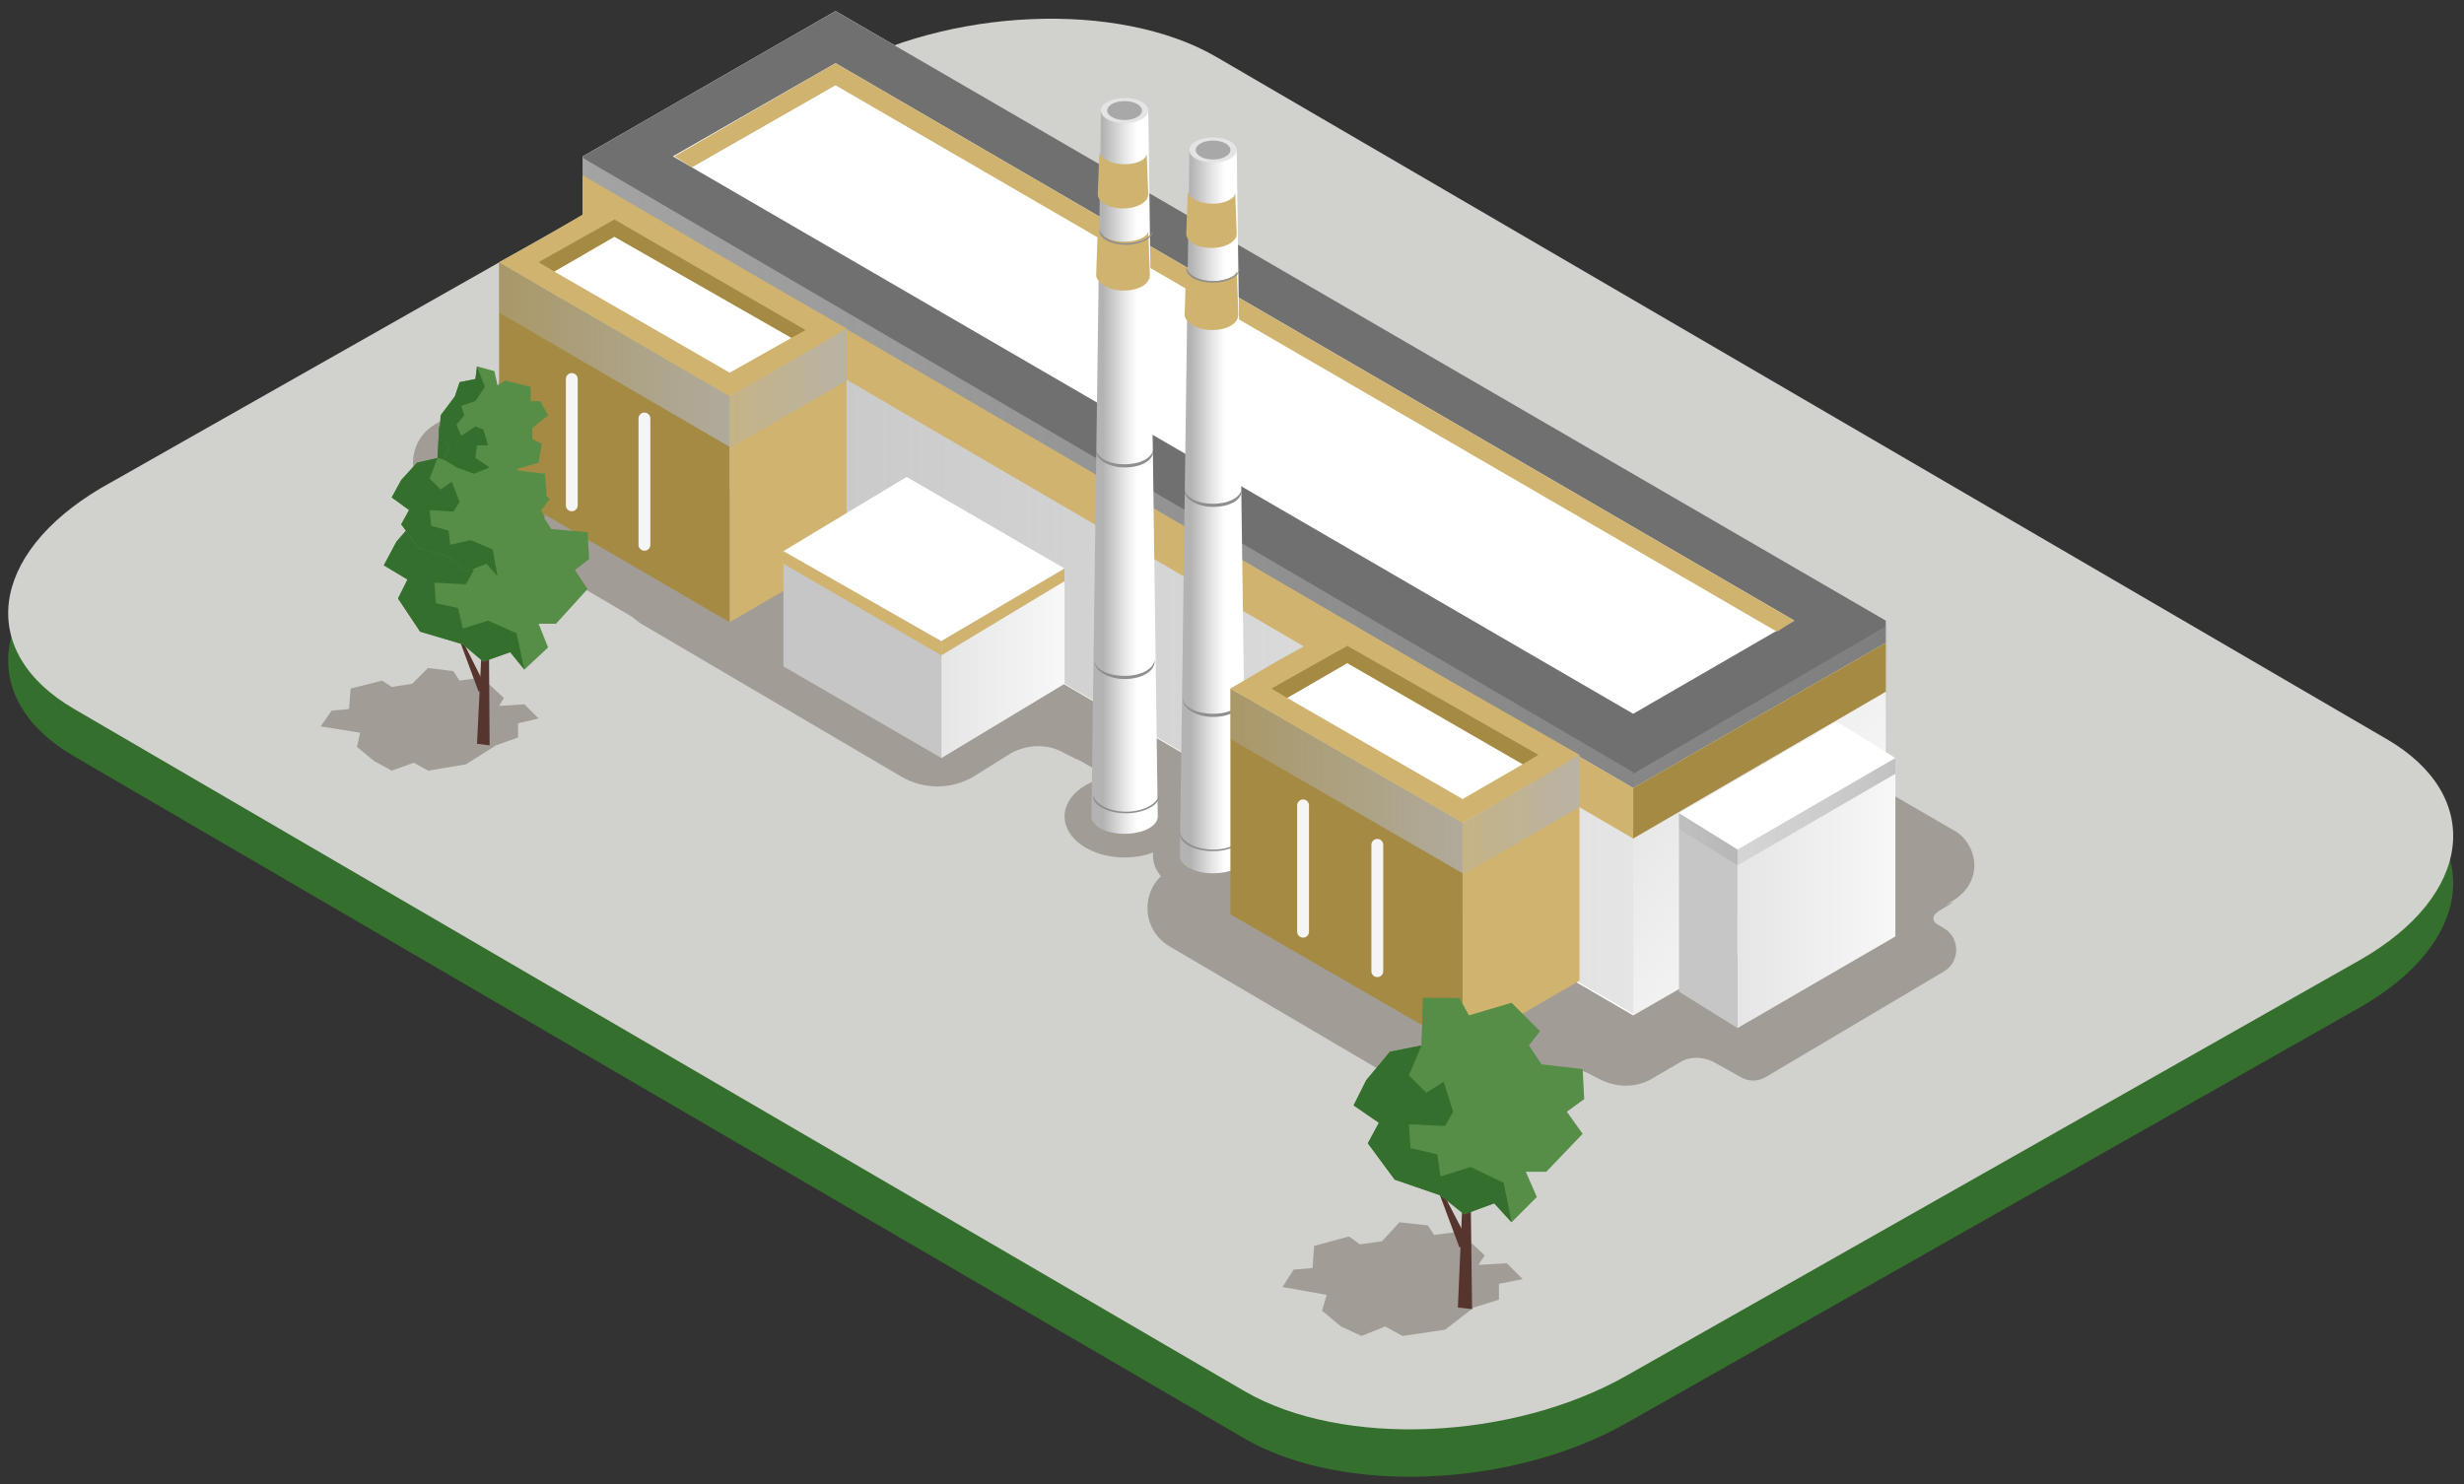 <?xml version="1.0" encoding="utf-8"?>
<!-- Generator: Adobe Illustrator 21.1.0, SVG Export Plug-In . SVG Version: 6.00 Build 0)  -->
<svg version="1.1" id="Слой_1" xmlns="http://www.w3.org/2000/svg" xmlns:xlink="http://www.w3.org/1999/xlink" x="0px" y="0px"
	 viewBox="0 0 156 94" style="enable-background:new 0 0 156 94;" xml:space="preserve">
<rect x="0" y="0" width="156" height="94" fill="#333333" stroke="none"/>
<style type="text/css">
	.st0{fill:#346F2E;}
	.st1{fill:#D1D1CD;}
	.st2{fill:#A19C95;}
	.st3{fill:#FFFFFF;}
	.st4{fill:#707070;}
	.st5{fill:#CFB36F;}
	.st6{fill:url(#SVGID_1_);}
	.st7{fill:url(#SVGID_2_);}
	.st8{fill:#A48A42;}
	.st9{fill:url(#SVGID_3_);}
	.st10{fill:#E4E4E4;}
	.st11{fill:#A8A8A8;}
	.st12{fill:#8F8F8F;}
	.st13{fill:url(#SVGID_4_);}
	.st14{fill:url(#SVGID_5_);}
	.st15{fill:url(#SVGID_6_);}
	.st16{fill:none;stroke:#F5F5F5;stroke-width:0.75;stroke-linecap:round;stroke-linejoin:round;stroke-miterlimit:10;}
	.st17{fill:url(#SVGID_7_);}
	.st18{fill:url(#SVGID_8_);}
	.st19{fill:url(#SVGID_9_);}
	.st20{fill:url(#SVGID_10_);}
	.st21{fill:#C6C6C6;}
	.st22{fill:url(#SVGID_11_);}
	.st23{fill:url(#SVGID_12_);}
	.st24{fill:#57352F;}
	.st25{fill:#568E48;}
</style>
<g>
	<g>
		<path class="st0" d="M149.4,63.8L103,90.1c-7.2,4.1-18,4.6-24.2,1L4.7,47.9c-6.2-3.6-5.4-9.8,1.7-14L52.8,7.6
			c7.2-4.1,18-4.6,24.2-1l74.1,43.2C157.3,53.4,156.6,59.7,149.4,63.8z"/>
		<path class="st1" d="M149.4,60.8L103,87.1c-7.2,4.1-18,4.6-24.2,1L4.7,44.9c-6.2-3.6-5.4-9.8,1.7-14L52.8,4.6
			c7.2-4.1,18-4.6,24.2-1l74.1,43.2C157.3,50.4,156.6,56.7,149.4,60.8z"/>
	</g>
	<g>
		<g>
			<g>
				<path class="st2" d="M123.9,52.7c0.7,0.5,1.1,1.3,1.1,2.1c0,0.9-0.5,1.7-1.3,2.2l-17.7,10.4c-1.4,0.8-3.1,0.8-4.5,0L32.8,27.5
					c-1.8-1.1-1.8-3.7,0-4.8l19.6-11.5L123.9,52.7z"/>
			</g>
			<g>
				<path class="st2" d="M70,28.9c0.7,0.5,1.1,1.3,1.1,2.1c0,0.9-0.5,1.7-1.3,2.2l-11.7,6.9c-1,0.6-2.3,0.6-3.4,0l-0.4-0.2
					c-1-0.6-2.3-0.6-3.4,0l-2.4,1.5c-1.4,0.8-3.1,0.8-4.5,0l-16.5-9.7c-1.8-1.1-1.8-3.7,0-4.8L44,17.2c1.9-1.1,4.3-1.1,6.2,0
					L70,28.9z"/>
			</g>
			<g>
				<path class="st2" d="M83.1,36.7c0.7,0.5,1.1,1.3,1.1,2.1c0,0.9-0.5,1.7-1.3,2.2l-11.7,6.9c-1,0.6-2.3,0.6-3.4,0l-0.4-0.2
					c-1-0.6-2.3-0.6-3.4,0l-2.4,1.5c-1.4,0.8-3.1,0.8-4.5,0l-16.5-9.7c-1.8-1.1-1.8-3.7,0-4.8l16.5-9.7c1.9-1.1,4.3-1.1,6.2,0
					L83.1,36.7z"/>
			</g>
			<g>
				<path class="st2" d="M116.5,57.1c0.7,0.5,1.1,1.3,1.1,2.1c0,0.9-0.5,1.7-1.3,2.2l-11.7,6.9c-1,0.6-2.3,0.6-3.4,0l-0.4-0.2
					c-1-0.6-2.3-0.6-3.4,0L95,69.6c-1.4,0.8-3.1,0.8-4.5,0L74,59.9c-1.8-1.1-1.8-3.7,0-4.8l16.5-9.7c1.9-1.1,4.3-1.1,6.2,0
					L116.5,57.1z"/>
			</g>
			<path class="st2" d="M106.2,65.9l-1.5,2.3l1.6-0.9c0.6-0.4,1.4-0.4,2.1-0.1l1.8,1c0.5,0.3,1.1,0.3,1.6,0l11.3-6.7
				c1-0.6,1-2.1,0-2.7l-0.5-0.3c0,0-0.6-0.4,0.3-0.9l0.8-0.5l-17.2,6C105.2,63.5,105,65.3,106.2,65.9z"/>
			<g>
				<g>
					<g>
						<polygon class="st3" points="119.4,39.3 52.9,0.7 36.9,9.9 36.9,25.6 103.4,64.3 119.4,55.1 						"/>
						<polygon class="st4" points="119.4,39.3 52.9,0.7 36.9,9.9 36.9,11.2 103.4,49.9 119.4,40.7 						"/>
						<polygon class="st3" points="42.6,9.9 52.9,4 113.6,39.3 103.4,45.2 						"/>
						<polygon class="st5" points="43.8,10.6 52.9,5.4 112.5,40 113.6,39.3 52.9,4 42.7,9.9 						"/>
					</g>
					<linearGradient id="SVGID_1_" gradientUnits="userSpaceOnUse" x1="36.917" y1="37.134" x2="103.438" y2="37.134">
						<stop  offset="0" style="stop-color:#B1B1B1;stop-opacity:0.79"/>
						<stop  offset="1" style="stop-color:#B1B1B1;stop-opacity:0.335"/>
					</linearGradient>
					<path class="st6" d="M36.9,25.6V10l66.5,38.9l0,15.3"/>
					
						<linearGradient id="SVGID_2_" gradientUnits="userSpaceOnUse" x1="-5423.403" y1="47.433" x2="-5434.388" y2="55.445" gradientTransform="matrix(-1 0 0 1 -5318.029 0)">
						<stop  offset="0" style="stop-color:#B3B3B3;stop-opacity:0.335"/>
						<stop  offset="7.406294e-02" style="stop-color:#B3B3B3;stop-opacity:0.318"/>
						<stop  offset="1" style="stop-color:#B3B3B3;stop-opacity:0.1"/>
					</linearGradient>
					<path class="st7" d="M103.4,64.3l0-15.3l16.1-9.4v15.6"/>
				</g>
			</g>
			<polygon class="st5" points="103.4,53.1 36.9,14.3 36.9,11.1 103.4,49.9 			"/>
			<polygon class="st8" points="103.4,53.1 119.4,43.8 119.4,40.7 103.4,49.9 			"/>
		</g>
		<g>
			<ellipse class="st2" cx="71.2" cy="51.7" rx="3.8" ry="2.6"/>
			<g>
				<g>
					
						<linearGradient id="SVGID_3_" gradientUnits="userSpaceOnUse" x1="-614.975" y1="29.966" x2="-612.171" y2="29.966" gradientTransform="matrix(1 0 0 1 684.798 0)">
						<stop  offset="0" style="stop-color:#B3B3B3"/>
						<stop  offset="0.49" style="stop-color:#E6E6E6"/>
						<stop  offset="0.78" style="stop-color:#FFFFFF"/>
					</linearGradient>
					<path class="st9" d="M72.7,7h-3l-0.6,44.7c0,0.6,0.9,1.1,2.1,1.1c1.2,0,2.1-0.5,2.1-1.1L72.7,7z"/>
					<path class="st5" d="M71.2,15.3c-0.8,0-1.5-0.3-1.7-0.7l-0.1,2.8c0,0.5,0.8,1,1.7,1c1,0,1.7-0.4,1.7-1l-0.1-2.8
						C72.7,15,72,15.3,71.2,15.3z"/>
					<path class="st5" d="M71.2,10.4c-0.8,0-1.4-0.3-1.6-0.7l-0.1,2.6c0,0.5,0.7,0.9,1.6,0.9c0.9,0,1.6-0.4,1.6-0.9l-0.1-2.6
						C72.6,10.1,72,10.4,71.2,10.4z"/>
					<ellipse class="st10" cx="71.2" cy="7" rx="1.5" ry="0.8"/>
					<ellipse class="st11" cx="71.2" cy="7" rx="1.1" ry="0.6"/>
				</g>
				<g>
					<g>
						<path class="st12" d="M69.2,50.4c0,0.6,0.9,1.1,2.1,1.1c1.1,0,2.1-0.5,2.1-1.1l0-0.1c-0.1,0.6-1,1.1-2.1,1.1
							c-1.1,0-2-0.5-2.1-1.1L69.2,50.4z"/>
					</g>
				</g>
				<g>
					<g>
						<path class="st12" d="M69.3,41.9c0,0.6,0.9,1.1,1.9,1.1c1.1,0,1.9-0.5,1.9-1.1l0-0.1c-0.1,0.6-0.9,1-1.9,1c-1,0-1.9-0.4-1.9-1
							L69.3,41.9z"/>
					</g>
				</g>
				<g>
					<g>
						<path class="st12" d="M69.4,28.6c0,0.5,0.8,1,1.8,1c1,0,1.8-0.4,1.8-1l0-0.1c-0.1,0.5-0.8,0.9-1.8,0.9c-1,0-1.7-0.4-1.8-0.9
							L69.4,28.6z"/>
					</g>
				</g>
				<g>
					<g>
						<path class="st12" d="M69.6,14.6c0,0.5,0.7,0.9,1.7,0.9c0.9,0,1.7-0.4,1.7-0.9l0-0.1c0,0.5-0.8,0.9-1.7,0.9
							c-0.9,0-1.6-0.4-1.7-0.9L69.6,14.6z"/>
					</g>
				</g>
			</g>
		</g>
		<g>
			<ellipse class="st2" cx="76.8" cy="54.2" rx="3.8" ry="2.6"/>
			<g>
				<g>
					
						<linearGradient id="SVGID_4_" gradientUnits="userSpaceOnUse" x1="-620.551" y1="32.389" x2="-617.748" y2="32.389" gradientTransform="matrix(1 0 0 1 695.951 0)">
						<stop  offset="0" style="stop-color:#B3B3B3"/>
						<stop  offset="0.49" style="stop-color:#E6E6E6"/>
						<stop  offset="0.78" style="stop-color:#FFFFFF"/>
					</linearGradient>
					<path class="st13" d="M78.3,9.5h-3l-0.6,44.7c0,0.6,0.9,1.1,2.1,1.1c1.2,0,2.1-0.5,2.1-1.1L78.3,9.5z"/>
					<path class="st5" d="M76.8,17.8c-0.8,0-1.5-0.3-1.7-0.7l-0.1,2.8c0,0.5,0.8,1,1.7,1c1,0,1.7-0.4,1.7-1l-0.1-2.8
						C78.3,17.5,77.6,17.8,76.8,17.8z"/>
					<path class="st5" d="M76.8,12.9c-0.8,0-1.4-0.3-1.6-0.7l-0.1,2.6c0,0.5,0.7,0.9,1.6,0.9c0.9,0,1.6-0.4,1.6-0.9l-0.1-2.6
						C78.2,12.6,77.5,12.9,76.8,12.9z"/>
					<ellipse class="st10" cx="76.8" cy="9.5" rx="1.5" ry="0.8"/>
					<ellipse class="st11" cx="76.8" cy="9.5" rx="1.1" ry="0.6"/>
				</g>
				<g>
					<g>
						<path class="st12" d="M74.7,52.8c0,0.6,0.9,1.1,2.1,1.1c1.1,0,2.1-0.5,2.1-1.1l0-0.1c-0.1,0.6-1,1.1-2.1,1.1
							c-1.1,0-2-0.5-2.1-1.1L74.7,52.8z"/>
					</g>
				</g>
				<g>
					<g>
						<path class="st12" d="M74.9,44.3c0,0.6,0.9,1.1,1.9,1.1c1.1,0,1.9-0.5,1.9-1.1l0-0.1c-0.1,0.6-0.9,1-1.9,1c-1,0-1.9-0.4-1.9-1
							L74.9,44.3z"/>
					</g>
				</g>
				<g>
					<g>
						<path class="st12" d="M75,31.1c0,0.5,0.8,1,1.8,1c1,0,1.8-0.4,1.8-1l0-0.1c-0.1,0.5-0.8,0.9-1.8,0.9c-1,0-1.7-0.4-1.8-0.9
							L75,31.1z"/>
					</g>
				</g>
				<g>
					<g>
						<path class="st12" d="M75.1,17c0,0.5,0.7,0.9,1.7,0.9c0.9,0,1.7-0.4,1.7-0.9l0-0.1c0,0.5-0.8,0.9-1.7,0.9
							c-0.9,0-1.6-0.4-1.7-0.9L75.1,17z"/>
					</g>
				</g>
			</g>
		</g>
		<g>
			<polygon class="st8" points="77.9,43.6 92.6,52.1 92.6,66.4 77.9,57.9 			"/>
			
				<linearGradient id="SVGID_5_" gradientUnits="userSpaceOnUse" x1="-2610.642" y1="49.461" x2="-2595.971" y2="49.461" gradientTransform="matrix(-1 0 0 1 -2518.029 0)">
				<stop  offset="0" style="stop-color:#B3B3B3;stop-opacity:0.79"/>
				<stop  offset="1" style="stop-color:#B3B3B3;stop-opacity:0.335"/>
			</linearGradient>
			<polygon class="st14" points="77.9,43.6 92.6,52.1 92.6,55.3 77.9,46.8 			"/>
			<polygon class="st5" points="92.6,66.4 92.6,52.1 100,47.8 100,62.1 			"/>
			
				<linearGradient id="SVGID_6_" gradientUnits="userSpaceOnUse" x1="-2618.022" y1="51.625" x2="-2610.642" y2="51.625" gradientTransform="matrix(-1 0 0 1 -2518.029 0)">
				<stop  offset="0" style="stop-color:#B3B3B3;stop-opacity:0.79"/>
				<stop  offset="1" style="stop-color:#B3B3B3;stop-opacity:0.335"/>
			</linearGradient>
			<polygon class="st15" points="92.6,55.4 92.6,52.1 100,47.8 100,51.1 			"/>
			<g>
				<line class="st16" x1="87.2" y1="53.5" x2="87.2" y2="61.5"/>
				<line class="st16" x1="82.5" y1="51" x2="82.5" y2="59"/>
			</g>
			<polygon class="st5" points="80.8,41.9 80.8,41.9 85.3,39.4 100,47.8 97.1,49.5 97.1,49.5 92.6,52.1 77.9,43.6 			"/>
			<g>
				<polygon class="st8" points="81.5,44.2 80.5,43.6 85.3,40.9 97.4,47.8 96.4,48.4 85.3,42 				"/>
				<polygon class="st3" points="81.5,44.2 85.3,42 96.4,48.4 92.6,50.6 				"/>
			</g>
		</g>
		<g>
			<polygon class="st8" points="31.6,16.6 46.2,25.1 46.2,39.4 31.6,30.9 			"/>
			
				<linearGradient id="SVGID_7_" gradientUnits="userSpaceOnUse" x1="-2564.267" y1="22.466" x2="-2549.596" y2="22.466" gradientTransform="matrix(-1 0 0 1 -2518.029 0)">
				<stop  offset="0" style="stop-color:#B3B3B3;stop-opacity:0.79"/>
				<stop  offset="1" style="stop-color:#B3B3B3;stop-opacity:0.335"/>
			</linearGradient>
			<polygon class="st17" points="31.6,16.6 46.2,25.1 46.2,28.3 31.6,19.8 			"/>
			<polygon class="st5" points="46.2,39.4 46.2,25.1 53.6,20.8 53.6,35.1 			"/>
			
				<linearGradient id="SVGID_8_" gradientUnits="userSpaceOnUse" x1="-2571.647" y1="24.63" x2="-2564.267" y2="24.63" gradientTransform="matrix(-1 0 0 1 -2518.029 0)">
				<stop  offset="0" style="stop-color:#B3B3B3;stop-opacity:0.79"/>
				<stop  offset="1" style="stop-color:#B3B3B3;stop-opacity:0.335"/>
			</linearGradient>
			<polygon class="st18" points="46.2,28.4 46.2,25.1 53.6,20.8 53.6,24.1 			"/>
			<g>
				<line class="st16" x1="40.8" y1="26.5" x2="40.8" y2="34.5"/>
				<line class="st16" x1="36.2" y1="24" x2="36.2" y2="32"/>
			</g>
			<polygon class="st5" points="34.5,15 34.5,15 38.9,12.4 53.6,20.8 50.7,22.5 50.7,22.5 46.2,25.1 31.6,16.6 			"/>
			<g>
				<polygon class="st8" points="35.1,17.2 34.1,16.6 38.9,13.9 51,20.9 50.1,21.4 38.9,15 				"/>
				<polygon class="st3" points="35.1,17.2 38.9,15 50.1,21.4 46.2,23.6 				"/>
			</g>
		</g>
		<g>
			<polygon class="st3" points="110,65.1 120,59.3 120,47.9 110,53.7 			"/>
			<linearGradient id="SVGID_9_" gradientUnits="userSpaceOnUse" x1="110.014" y1="56.519" x2="120.013" y2="56.519">
				<stop  offset="0" style="stop-color:#B3B3B3;stop-opacity:0.335"/>
				<stop  offset="7.406294e-02" style="stop-color:#B3B3B3;stop-opacity:0.318"/>
				<stop  offset="1" style="stop-color:#B3B3B3;stop-opacity:0.1"/>
			</linearGradient>
			<polygon class="st19" points="110,65.1 120,59.3 120,47.9 110,53.7 			"/>
			
				<linearGradient id="SVGID_10_" gradientUnits="userSpaceOnUse" x1="-2638.042" y1="51.349" x2="-2628.043" y2="51.349" gradientTransform="matrix(-1 0 0 1 -2518.029 0)">
				<stop  offset="0" style="stop-color:#B3B3B3;stop-opacity:0.79"/>
				<stop  offset="1" style="stop-color:#B3B3B3;stop-opacity:0.335"/>
			</linearGradient>
			<polygon class="st20" points="110,54.8 120,49 120,47.9 110,53.7 			"/>
			<polygon class="st3" points="110,53.8 120,48 116.3,45.7 106.3,51.5 			"/>
			<polygon class="st21" points="110,53.8 110,65.1 106.3,62.8 106.3,51.5 			"/>
			
				<linearGradient id="SVGID_11_" gradientUnits="userSpaceOnUse" x1="-2628.043" y1="53.12" x2="-2624.294" y2="53.12" gradientTransform="matrix(-1 0 0 1 -2518.029 0)">
				<stop  offset="0" style="stop-color:#B3B3B3;stop-opacity:0.79"/>
				<stop  offset="1" style="stop-color:#B3B3B3;stop-opacity:0.335"/>
			</linearGradient>
			<polygon class="st22" points="110,53.8 110,54.8 106.3,52.5 106.3,51.5 			"/>
		</g>
		<g>
			<polygon class="st21" points="59.6,48 49.6,42.2 49.6,34.8 59.6,40.6 			"/>
			<polygon class="st5" points="59.6,41.5 49.6,35.7 49.6,34.8 59.6,40.6 			"/>
			<polygon class="st3" points="59.6,40.6 49.6,34.9 57.4,30.2 67.4,36 			"/>
			<polygon class="st3" points="59.6,40.6 59.6,48 67.4,43.3 67.4,36 			"/>
			<linearGradient id="SVGID_12_" gradientUnits="userSpaceOnUse" x1="59.55" y1="41.965" x2="67.366" y2="41.965">
				<stop  offset="0" style="stop-color:#B3B3B3;stop-opacity:0.335"/>
				<stop  offset="7.406294e-02" style="stop-color:#B3B3B3;stop-opacity:0.318"/>
				<stop  offset="1" style="stop-color:#B3B3B3;stop-opacity:0.1"/>
			</linearGradient>
			<polygon class="st23" points="59.6,40.6 59.6,48 67.4,43.3 67.4,36 			"/>
			<polygon class="st5" points="59.6,40.6 59.6,41.5 67.4,36.8 67.4,36 			"/>
		</g>
	</g>
	<g>
		<path class="st2" d="M91.5,84.2l-2.7,0.4L87.7,84l-1.5,0.6L84.9,84l-1.2-1l0.3-1l-2.8-0.5l0.7-1.1l1.2-0.1l0.1-1.4l2.2-0.6
			l0.7,0.5l1.4-0.2l1.1-1.2l1.8,0.2l0.4,0.6l1.6-0.2l1.6,1.5l-0.4,0.6l1.8-0.1l1,1l-1.5,0.3l0,1l-1.6,0.5L91.5,84.2z"/>
		<g>
			<polygon class="st24" points="92.3,82.8 93,66.7 93.2,82.9 			"/>
			<polygon class="st24" points="92.4,79 90.5,73.9 93,78.7 			"/>
			<polygon class="st25" points="88.3,74.7 86.6,72.4 87.3,71.1 85.7,70 86.5,68.4 88,66.6 90,66.2 90.1,63.2 92.4,63.2 93,64.3 
				95.7,63.5 97.5,65.3 96.8,66.2 97.6,67.4 100.2,67.7 100.3,69.6 99.2,70.4 100.2,71.8 97.9,74.2 96.6,74.2 97.3,75.8 95.7,77.4 
				94.6,76.2 92.7,76.9 91.2,75.7 			"/>
			<g>
				<polygon class="st25" points="92.6,65.5 91.4,64.3 91.8,63.2 90.1,63.2 90,66.2 92.2,66.9 				"/>
				<polygon class="st0" points="93.1,73.9 91.2,74.5 91,73.1 89.3,72.7 89.2,71.2 91.5,71.3 92,70.4 91.4,68.5 90.3,69.2 
					89.2,68.1 90,66.2 88,66.6 86.5,68.4 85.7,70 87.3,71.1 86.6,72.4 88.3,74.7 91.2,75.7 92.7,76.9 94.6,76.2 95.7,77.4 
					95.2,74.9 				"/>
			</g>
		</g>
	</g>
	<g>
		<g>
			<path class="st2" d="M29.5,48.4l-2.4,0.4l-0.9-0.5l-1.4,0.5l-1.1-0.6l-1.1-0.9l0.2-0.9L20.3,46l0.7-1l1.1-0.1l0.1-1.3l2-0.5
				l0.6,0.4l1.3-0.2l1-1l1.6,0.2l0.4,0.6l1.4-0.2l1.4,1.3l-0.3,0.5l1.6-0.1l0.9,0.9l-1.3,0.3l0,0.9l-1.4,0.5L29.5,48.4z"/>
			<g>
				<polygon class="st24" points="30.2,47.1 30.9,32.9 31,47.2 				"/>
				<polygon class="st24" points="30.3,43.8 28.6,39.2 30.8,43.6 				"/>
				<polygon class="st25" points="26.6,40 25.2,37.9 25.8,36.7 24.3,35.8 25.1,34.3 26.4,32.8 28.2,32.4 28.3,29.8 30.3,29.8 
					30.8,30.7 33.2,30 34.8,31.6 34.2,32.4 34.9,33.5 37.2,33.7 37.3,35.4 36.4,36.1 37.2,37.3 35.2,39.5 34.1,39.5 34.7,41 
					33.2,42.4 32.3,41.3 30.6,41.9 29.3,40.8 				"/>
				<g>
					<polygon class="st25" points="30.5,31.8 29.4,30.7 29.8,29.8 28.3,29.8 28.2,32.4 30.1,33 					"/>
					<polygon class="st0" points="30.9,39.3 29.3,39.8 29,38.5 27.6,38.2 27.5,36.9 29.5,37 30,36.1 29.4,34.5 28.4,35.1 27.5,34.1 
						28.2,32.4 26.4,32.8 25.1,34.3 24.3,35.8 25.8,36.7 25.2,37.9 26.6,40 29.3,40.8 30.6,41.9 32.3,41.3 33.2,42.4 32.7,40.1 
											"/>
				</g>
			</g>
		</g>
		<g>
			<g>
				<polygon class="st25" points="26.5,34.7 25.4,33.2 25.9,32.3 24.8,31.5 25.4,30.4 26.4,29.3 27.7,29 27.8,27 29.3,27 29.7,27.7 
					31.5,27.2 32.7,28.4 32.3,29 32.8,29.8 34.5,30 34.6,31.3 33.9,31.8 34.5,32.7 33,34.3 32.2,34.3 32.6,35.4 31.5,36.5 
					30.8,35.7 29.5,36.2 28.5,35.3 				"/>
				<g>
					<polyline class="st0" points="27.7,29 29.2,29.4 29.4,28.5 28.6,27.7 28.9,27 27.8,27 					"/>
					<polygon class="st0" points="29.8,34.2 28.5,34.5 28.4,33.6 27.3,33.3 27.2,32.3 28.7,32.4 29.1,31.8 28.6,30.5 27.9,31 
						27.2,30.3 27.7,29 26.4,29.3 25.4,30.4 24.8,31.5 25.9,32.3 25.4,33.2 26.5,34.7 28.5,35.3 29.5,36.2 30.8,35.7 31.5,36.5 
						31.2,34.8 					"/>
				</g>
			</g>
		</g>
		<g>
			<g>
				<polygon class="st25" points="27.9,26.3 27.8,27.8 28.5,28.2 28.1,29.1 28.9,29.6 30,30 31,29.6 31.9,30.9 32.8,30.3 32.7,29.7 
					34.1,29.3 34.3,28.1 33.7,27.8 33.7,27.1 34.7,26.3 34.2,25.4 33.6,25.4 33.6,24.5 32,24.1 31.5,24.4 31.3,23.5 30.2,23.2 
					30.1,24 29.1,24.2 28.8,25.1 				"/>
				<g>
					<polygon class="st0" points="30.1,25.4 29.2,25.7 29.4,26.3 28.9,26.9 29.2,27.6 30.1,27 30.6,27.2 30.9,28.2 30.2,28.2 
						30.1,29 31,29.6 30,30 28.9,29.6 28.1,29.1 28.5,28.2 27.8,27.8 27.9,26.3 28.8,25.1 29.1,24.2 30.1,24 30.2,23.2 30.7,24.5 
											"/>
				</g>
			</g>
		</g>
	</g>
</g>
</svg>
